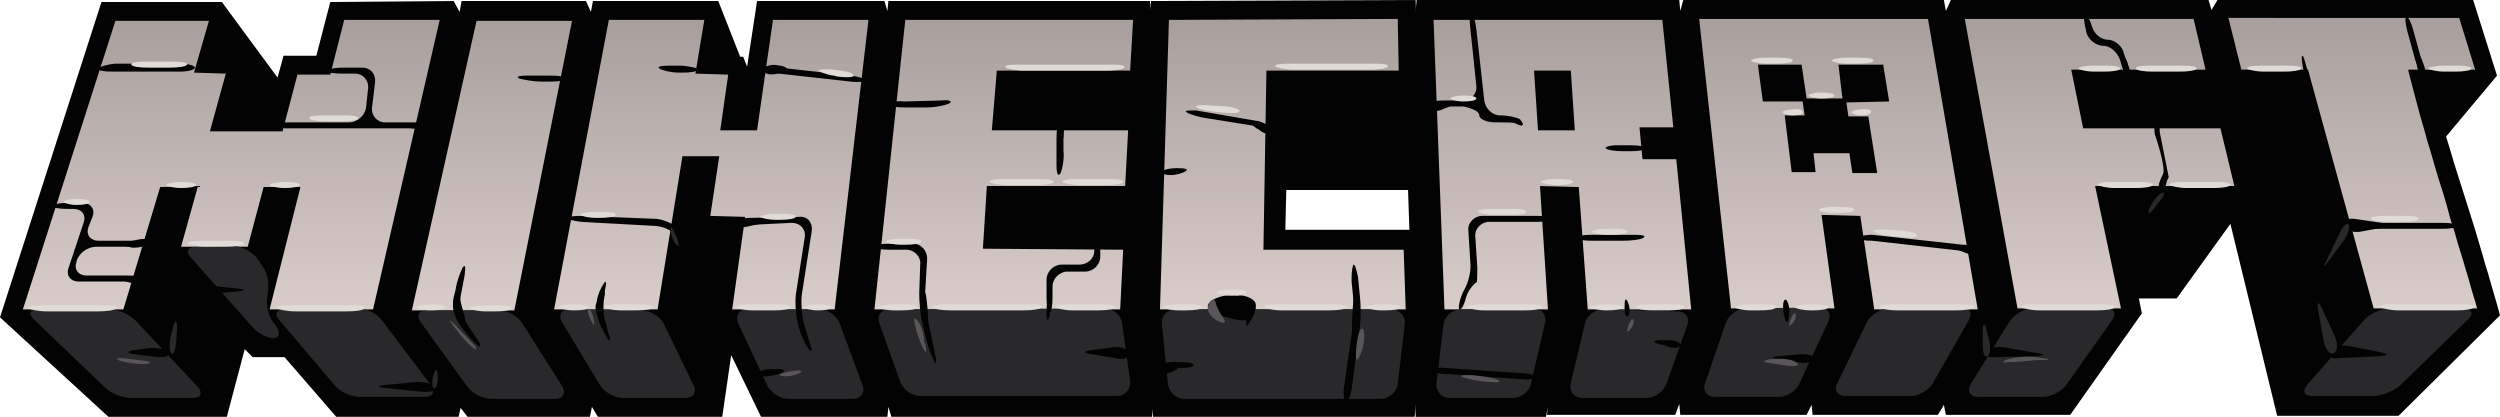 <svg version="1.1"
	 id="master" xmlns:rdf="http://www.w3.org/1999/02/22-rdf-syntax-ns#" xmlns:sodipodi="http://sodipodi.sourceforge.net/DTD/sodipodi-0.dtd" xmlns:inkscape="http://www.inkscape.org/namespaces/inkscape" xmlns:svg="http://www.w3.org/2000/svg" xmlns:dc="http://purl.org/dc/elements/1.1/" xmlns:cc="http://creativecommons.org/ns#" sodipodi:docname="Minecraft logo.svg" inkscape:version="0.92.2 (5c3e80d, 2017-08-06)"
	 xmlns="http://www.w3.org/2000/svg" xmlns:xlink="http://www.w3.org/1999/xlink" x="0px" y="0px" width="1000px"
	 height="166.732px" viewBox="0 0 1000 166.732" enable-background="new 0 0 1000 166.732" xml:space="preserve">
<g>
	<polygon id="polygon16166" fill="#030303" points="183.844,4.776 184.64,0.398 234.381,0.398 236.371,4.776 237.167,0.398 
		287.306,0.398 296.061,22.682 297.254,22.682 298.846,26.661 302.825,0.398 353.761,0.398 354.954,4.377 355.353,0.398 
		460.008,0.398 465.181,47.751 463.987,76.005 461.998,76.005 463.589,89.932 462.396,120.175 460.008,120.175 461.998,135.296 
		460.804,166.733 356.546,166.733 355.353,162.754 354.954,166.733 304.417,166.733 292.479,142.062 288.898,166.733 
		239.156,166.733 236.769,162.754 235.973,166.733 187.027,166.733 184.242,163.152 183.446,166.733 134.5,166.733 113.808,142.857 
		101.074,142.857 97.891,139.674 90.728,166.733 43.375,166.733 0,126.94 40.589,0.796 88.739,0.796 111.022,31.038 113.41,22.284 
		126.542,22.284 132.113,0.796 181.457,0.398 	"/>
	<path id="path16170" inkscape:connector-curvature="0" fill="#030303" d="M619.181,162.754l-0.796,3.979h-52.129l-3.979-118.98
		L566.653,0h105.054l0.398,4.377L673.299,0h104.258l0.796,4.377L780.342,0h103.064L884.6,3.98L886.987,0h102.269l9.551,30.242
		l-20.295,24.274v0.397c1.592,4.775,2.785,9.551,4.377,14.325c1.194,3.582,7.163,22.683,7.163,22.683l3.184,10.744
		c0.796,3.184,1.989,6.367,2.785,9.55l2.786,9.551l1.193,4.377l-40.589,40.191h-48.548l-18.702-76.801l-21.488,29.845h-15.122
		l1.194,5.969l-28.651,40.589h-49.741l-0.796-3.979l-2.388,3.979H725.03l-0.398-3.979l-1.989,3.979h-50.537l-0.398-4.377
		l-1.592,4.377h-51.333L619.181,162.754z"/>
	<polygon id="polygon16174" fill="#030303" points="565.857,166.733 461.202,166.733 456.028,124.95 460.406,0.398 566.256,0 
		567.052,29.447 563.47,76.005 514.524,76.005 514.127,91.922 569.041,91.922 569.837,124.95 	"/>
	
		<linearGradient id="polygon16187_1_" gradientUnits="userSpaceOnUse" x1="471.976" y1="-20.445" x2="471.976" y2="8.655" gradientTransform="matrix(3.979 0 0 -3.979 -1785.62 42.397)">
		<stop  offset="0" style="stop-color:#D9CDCA"/>
		<stop  offset="1" style="stop-color:#A89F9C"/>
	</linearGradient>
	<polygon id="polygon16187" fill="url(#polygon16187_1_)" points="120.175,74.811 105.452,74.811 99.085,98.687 72.423,98.687 
		79.188,74.413 64.067,74.811 49.343,123.756 9.152,123.756 46.16,8.357 83.565,8.357 77.597,29.049 90.33,29.447 83.963,52.527 
		113.012,52.527 118.981,29.845 132.113,29.845 137.684,7.958 175.885,7.958 149.224,123.756 107.839,123.756 	"/>
	
		<linearGradient id="polygon16194_1_" gradientUnits="userSpaceOnUse" x1="498.176" y1="-20.509" x2="498.176" y2="8.591" gradientTransform="matrix(3.979 0 0 -3.979 -1785.62 42.397)">
		<stop  offset="0" style="stop-color:#D9CDCA"/>
		<stop  offset="1" style="stop-color:#A89F9C"/>
	</linearGradient>
	<polygon id="polygon16194" fill="url(#polygon16194_1_)" points="205.73,124.155 164.743,124.155 190.609,8.357 228.81,8.357 	"/>
	
		<linearGradient id="polygon16201_1_" gradientUnits="userSpaceOnUse" x1="520.227" y1="-20.445" x2="520.227" y2="8.655" gradientTransform="matrix(3.979 0 0 -3.979 -1785.62 42.397)">
		<stop  offset="0" style="stop-color:#D9CDCA"/>
		<stop  offset="1" style="stop-color:#A89F9C"/>
	</linearGradient>
	<polygon id="polygon16201" fill="url(#polygon16201_1_)" points="288.102,52.129 302.825,52.129 309.192,7.958 347.394,7.958 
		333.864,123.756 292.877,123.756 298.05,86.749 284.123,86.351 287.704,62.475 272.98,62.475 263.032,123.756 221.647,123.756 
		243.534,7.958 281.735,7.958 278.154,29.447 291.285,29.845 	"/>
	
		<linearGradient id="polygon16208_1_" gradientUnits="userSpaceOnUse" x1="549.627" y1="-20.445" x2="549.627" y2="8.655" gradientTransform="matrix(3.979 0 0 -3.979 -1785.62 42.397)">
		<stop  offset="0" style="stop-color:#D9CDCA"/>
		<stop  offset="1" style="stop-color:#A89F9C"/>
	</linearGradient>
	<polygon id="polygon16208" fill="url(#polygon16208_1_)" points="450.06,74.413 394.747,74.413 393.155,99.483 449.264,99.881 
		448.07,123.756 349.781,123.756 362.117,7.958 453.243,7.958 452.05,28.253 398.727,28.253 396.737,52.129 451.254,52.129 	"/>
	
		<linearGradient id="path16215_1_" gradientUnits="userSpaceOnUse" x1="685.227" y1="-20.345" x2="685.227" y2="8.855" gradientTransform="matrix(3.979 0 0 -3.979 -1785.62 42.397)">
		<stop  offset="0" style="stop-color:#D9CDCA"/>
		<stop  offset="1" style="stop-color:#A89F9C"/>
	</linearGradient>
	<path id="path16215" inkscape:connector-curvature="0" fill="url(#path16215_1_)" d="M983.685,7.162l6.367,20.692h-26.661v0.796
		c1.193,4.378,2.388,9.152,3.581,13.53c1.194,4.775,2.785,9.55,3.979,14.325c1.592,4.775,2.785,9.551,4.377,14.724
		c1.592,4.775,3.184,9.948,4.377,14.724c0.797,3.184,1.99,5.969,2.786,9.152s1.989,6.366,2.785,9.152
		c0.796,3.184,1.99,6.367,2.786,9.55c0.796,3.184,1.989,6.367,2.785,9.551h-41.385l-26.264-95.504h-26.661l-5.173-20.692H983.685z"
		/>
	
		<linearGradient id="polygon16222_1_" gradientUnits="userSpaceOnUse" x1="659.777" y1="-20.383" x2="659.777" y2="8.801" gradientTransform="matrix(3.979 0 0 -3.979 -1785.62 42.397)">
		<stop  offset="0" style="stop-color:#D9CDCA"/>
		<stop  offset="1" style="stop-color:#A89F9C"/>
	</linearGradient>
	<polygon id="polygon16222" fill="url(#polygon16222_1_)" points="833.267,51.333 888.182,51.333 893.753,74.413 838.042,74.413 
		848.389,123.359 807.004,123.359 785.913,7.561 877.438,7.561 882.213,27.855 828.492,27.855 	"/>
	
		<linearGradient id="path16229_1_" gradientUnits="userSpaceOnUse" x1="633.527" y1="-20.392" x2="633.527" y2="8.775" gradientTransform="matrix(3.979 0 0 -3.979 -1785.62 42.397)">
		<stop  offset="0" style="stop-color:#D9CDCA"/>
		<stop  offset="1" style="stop-color:#A89F9C"/>
	</linearGradient>
	<path id="path16229" inkscape:connector-curvature="0" fill="url(#path16229_1_)" d="M728.611,85.953l5.173,37.405h-41.385
		L679.666,7.561h91.523l19.896,116.195h-41.385l-5.57-37.405L728.611,85.953z M755.671,40.589l-2.388-14.724h-17.907l1.592,13.529
		h-14.325l-1.99-13.529h-17.509l1.99,14.724h15.917l0.796,5.571h-7.959l2.786,22.682h9.55l-0.796-7.561h14.325l1.194,7.958h9.948
		l-3.581-22.682h-7.959l-0.796-5.571L755.671,40.589"/>
	
		<linearGradient id="path16236_1_" gradientUnits="userSpaceOnUse" x1="605.777" y1="-20.403" x2="605.777" y2="8.747" gradientTransform="matrix(3.979 0 0 -3.979 -1785.62 42.397)">
		<stop  offset="0" style="stop-color:#D9CDCA"/>
		<stop  offset="1" style="stop-color:#A89F9C"/>
	</linearGradient>
	<path id="path16236" inkscape:connector-curvature="0" fill="url(#path16236_1_)" d="M656.983,63.669h13.53l5.969,60.087h-41.385
		l-3.581-48.945l-15.52-0.397l3.184,49.343h-41.385L573.418,7.958h91.524l4.377,42.977H655.79L656.983,63.669z M629.925,52.129
		l-1.592-23.876h-14.724l1.592,23.876H629.925"/>
	
		<linearGradient id="polygon16243_1_" gradientUnits="userSpaceOnUse" x1="577.678" y1="-20.411" x2="577.678" y2="8.722" gradientTransform="matrix(3.979 0 0 -3.979 -1785.62 42.397)">
		<stop  offset="0" style="stop-color:#D9CDCA"/>
		<stop  offset="1" style="stop-color:#A89F9C"/>
	</linearGradient>
	<polygon id="polygon16243" fill="url(#polygon16243_1_)" points="559.49,28.253 559.093,7.561 467.568,7.958 463.987,123.756 
		562.276,123.756 561.48,99.881 505.372,99.881 506.565,28.253 	"/>
	<path id="path16247" inkscape:connector-curvature="0" fill="#29282A" d="M15.122,123.756c-3.184,0-3.979,1.99-1.592,3.979
		l28.651,27.457c2.388,2.388,7.163,3.979,10.346,3.979h24.672c3.183,0,3.979-1.989,1.99-4.377l-25.07-26.661
		c-2.388-2.388-6.765-4.378-9.948-4.378H15.122z"/>
	<path id="path16251" inkscape:connector-curvature="0" fill="#29282A" d="M113.808,123.756c-3.183,0-4.377,1.99-1.99,4.378
		l22.284,26.263c1.99,2.388,6.367,4.378,9.948,4.378h25.866c3.184,0,4.377-1.99,2.388-4.775l-19.499-25.865
		c-1.99-2.786-6.367-4.775-9.551-4.775L113.808,123.756z"/>
	<path id="path16255" inkscape:connector-curvature="0" fill="#29282A" d="M78.393,98.687c-3.184,0-4.377,1.989-1.99,4.377
		l24.671,27.855c1.99,2.388,5.969,4.377,8.357,4.377c2.387,0,2.785-2.388,0.796-5.173l-1.194-1.592
		c-1.99-2.785-2.786-7.561-1.99-10.744v-0.796c0.796-3.184,0-7.958-1.99-10.346l-2.388-3.582c-1.99-2.388-6.367-4.774-9.55-4.774
		L78.393,98.687z"/>
	<path id="path16259" inkscape:connector-curvature="0" fill="#29282A" d="M170.712,124.155c-3.184,0-4.377,1.989-2.388,4.775
		l18.703,25.865c1.99,2.785,6.367,4.775,9.55,4.775h25.468c3.184,0,4.377-2.388,2.786-5.174l-15.917-25.069
		c-1.592-2.785-5.969-5.173-9.152-5.173H170.712z"/>
	<path id="path16263" inkscape:connector-curvature="0" fill="#29282A" d="M227.616,123.756c-3.183,0-4.377,2.388-2.785,5.174
		l15.121,25.069c1.592,2.785,5.969,5.173,9.152,5.173h25.07c3.184,0,4.775-2.388,3.184-5.173l-11.938-24.672
		c-1.592-2.785-5.173-5.173-8.754-5.173L227.616,123.756z"/>
	<path id="path16267" inkscape:connector-curvature="0" fill="#29282A" d="M298.846,123.756c-3.183,0-4.775,2.388-3.581,5.571
		l11.54,24.672c1.193,2.785,5.173,5.571,8.356,5.571h25.865c3.184,0,5.174-2.388,3.979-5.571l-9.152-24.672
		c-1.193-3.184-4.775-5.571-7.959-5.571H298.846z"/>
	<path id="path16271" inkscape:connector-curvature="0" fill="#29282A" d="M355.75,123.756c-3.184,0-5.173,2.388-3.979,5.571
		l8.356,23.479c1.194,3.183,4.775,5.57,7.959,5.57h78.79c3.184,0,5.571-2.785,5.174-5.969l-3.184-23.08
		c-0.398-3.184-3.582-5.969-6.765-5.969L355.75,123.756z"/>
	<path id="path16275" inkscape:connector-curvature="0" fill="#29282A" d="M469.956,123.756c-3.184,0-5.571,2.786-5.173,5.97
		l2.388,23.875c0.397,3.184,3.184,5.97,6.765,5.97h78.393c3.184,0,6.367-2.786,6.765-5.97l2.785-23.875
		c0.398-3.184-1.989-5.97-5.173-5.97H469.956z"/>
	<path id="path16279" inkscape:connector-curvature="0" fill="#29282A" d="M584.162,123.756c-3.184,0-6.366,2.786-6.765,5.97
		l-2.785,23.478c-0.398,3.184,1.989,5.969,5.173,5.969h25.468c3.184,0,6.765-2.785,7.162-5.969l5.571-23.876
		c0.796-3.184-1.193-5.969-4.377-5.969L584.162,123.756z"/>
	<path id="path16283" inkscape:connector-curvature="0" fill="#29282A" d="M641.066,123.756c-3.184,0-6.765,2.786-7.163,5.97
		l-5.57,23.478c-0.796,3.184,1.193,5.969,4.774,5.969h25.468c3.184,0,6.765-2.388,7.959-5.571l8.356-23.478
		c1.193-3.184-0.796-5.571-3.979-5.571L641.066,123.756z"/>
	<path id="path16287" inkscape:connector-curvature="0" fill="#29282A" d="M698.368,123.359c-3.183,0-6.765,2.388-7.958,5.571
		l-8.356,24.273c-1.194,3.184,0.796,5.571,3.979,5.571H711.5c3.184,0,7.163-2.388,8.356-5.571l11.54-24.672
		c1.194-2.785,0-5.571-3.581-5.571L698.368,123.359z"/>
	<path id="path16291" inkscape:connector-curvature="0" fill="#29282A" d="M755.671,123.359c-3.184,0-7.163,2.388-8.755,5.173
		l-11.938,24.672c-1.592,2.785,0,5.173,3.184,5.173h26.263c3.184,0,7.163-2.388,8.755-5.173l14.325-25.069
		c1.592-2.786,0.398-5.174-2.785-5.174L755.671,123.359z"/>
	<path id="path16295" inkscape:connector-curvature="0" fill="#29282A" d="M812.973,123.359c-3.184,0-7.163,2.388-9.152,5.173
		l-15.52,25.069c-1.592,2.786-0.397,5.174,2.785,5.174h25.866c3.184,0,7.561-1.99,9.55-4.775l18.305-25.865
		c1.99-2.786,0.796-4.775-2.387-4.775H812.973z"/>
	<path id="path16299" inkscape:connector-curvature="0" fill="#29282A" d="M955.83,123.359c-3.184,0-7.561,1.989-9.948,4.377
		l-23.08,26.264c-1.99,2.388-1.194,4.377,1.989,4.377h24.672c3.184,0,7.959-1.989,10.346-3.979l27.458-26.661
		c2.388-2.388,1.591-3.979-1.592-3.979L955.83,123.359z"/>
	<path id="path16303" inkscape:connector-curvature="0" fill="#030303" d="M39.395,27.457c-0.398,0.796,1.99,1.193,5.571,1.193
		h27.059c3.184,0,5.969-0.796,5.969-1.592c0-0.795-2.786-1.591-5.969-1.591H45.762C42.579,25.865,39.793,26.661,39.395,27.457z"/>
	<path id="path16307" inkscape:connector-curvature="0" fill="#030303" d="M37.008,86.749c1.193-3.184-0.796-5.571-3.979-5.571
		h-5.969c-3.183,0-5.969,0.397-5.969,1.193s2.786,1.194,5.969,1.194h2.388c3.184,0,5.173,2.388,3.979,5.571l-5.969,17.906
		c-1.193,3.184,0.796,5.571,3.979,5.571h19.896c3.184,0,5.969-0.398,5.969-1.194c0-0.795-2.786-1.193-5.969-1.193H34.62
		c-3.184,0-5.173-2.388-3.979-5.571v-0.397c1.194-3.184,4.377-5.571,7.958-5.571h15.122c3.184,0,5.969-0.397,5.969-1.193
		s-2.785-1.194-5.969-1.194H39.395c-3.183,0-5.173-2.388-3.979-5.571L37.008,86.749z"/>
	<path id="path16311" inkscape:connector-curvature="0" fill="#030303" d="M150.02,33.029c0.398-3.184-1.592-5.97-5.173-5.97h-7.163
		c-3.184,0-6.367,0.398-6.367,1.194c-0.398,0.796,2.387,1.193,5.571,1.193h5.173c3.183,0,5.571,2.786,5.173,5.97l-0.796,7.561
		c-0.398,3.184-3.582,5.969-6.765,5.969h-25.07c-3.184,0-5.969,0.397-5.969,1.193s2.785,1.194,5.969,1.194h24.672
		c3.183,0,6.367,0,6.765,0s3.582,0,6.765,0h11.938c3.184,0,5.969-0.398,5.969-1.194s-2.786-1.193-5.969-1.193h-10.744
		c-3.183,0-5.571-2.785-5.173-5.969L150.02,33.029z"/>
	<path id="path16315" inkscape:connector-curvature="0" fill="#030303" d="M185.833,110.227c0.398-3.184,0.398-4.775-0.796-3.184
		c-0.795,1.592-2.387,5.571-2.785,8.755l-0.796,3.184c-0.796,3.183,0.398,7.958,2.388,10.744l0.795,1.193
		c1.99,2.785,4.775,5.969,6.367,7.163c1.592,1.193,1.592,0-0.398-2.786l-3.979-5.969c-1.99-2.785-2.785-7.561-2.387-10.744
		L185.833,110.227z"/>
	<path id="path16319" inkscape:connector-curvature="0" fill="#030303" d="M226.423,31.437c0-0.796-2.786-1.194-5.969-1.194h-9.55
		c-3.184,0-4.775,0.398-3.184,1.194c1.592,0.397,5.571,1.193,8.754,1.193h3.979C223.637,32.63,226.423,32.233,226.423,31.437z"/>
	<path id="path16323" inkscape:connector-curvature="0" fill="#030303" d="M241.942,116.196c0.796-3.184,0.398-4.377-0.398-2.785
		c-1.194,1.592-2.388,4.377-2.786,6.765c-0.398,1.989,0,5.969,0.796,8.356s2.786,5.571,3.582,7.163c1.194,1.193,1.194,0,0-3.184
		l-0.796-3.184c-1.194-3.184-1.194-8.356-0.398-11.54V116.196z"/>
	<path id="path16327" inkscape:connector-curvature="0" fill="#030303" d="M232.392,86.351c-3.184,0-5.969,0.398-5.969,0.796
		c0,0.398,2.785,1.194,5.969,1.592l29.049,1.592c3.184,0,6.765,1.592,7.561,2.785c0.796,1.592,2.388,2.388,2.786,1.99
		c0.398-0.398,0-1.99-1.194-3.979c-1.194-1.592-4.775-3.184-7.958-3.581L232.392,86.351z"/>
	<path id="path16331" inkscape:connector-curvature="0" fill="#030303" d="M263.828,27.457c1.194,0.796,4.775,1.592,7.958,1.592
		h1.194c3.184,0,5.969-0.398,5.969-1.194s-2.786-1.193-5.969-1.591h-5.571C264.226,26.264,262.634,26.661,263.828,27.457z"/>
	<path id="path16335" inkscape:connector-curvature="0" fill="#030303" d="M300.438,87.147c-3.183,0-5.969,0.796-5.969,1.592
		s2.786,1.193,5.969,1.193l16.315-0.795c3.184,0,5.571,2.387,5.173,5.57l-3.581,23.08c-0.398,3.184,0,8.356,0.796,11.54l0.397,1.592
		c0.796,3.184,2.786,7.163,3.979,8.755c1.194,1.592,1.592,0.796,0.398-2.388l-2.388-7.959c-0.796-3.184-1.194-8.356-0.796-11.54
		l3.979-25.468c0.397-3.183-1.592-5.969-5.174-5.57L300.438,87.147z"/>
	<path id="path16339" inkscape:connector-curvature="0" fill="#030303" d="M306.009,27.059c0,0.796,2.388,1.592,5.571,2.388
		l28.65,3.184c3.184,0.398,5.97,0,5.97-0.397c0-0.796-2.786-1.592-5.97-1.99l-28.253-3.184
		C308.794,26.264,306.009,26.264,306.009,27.059z"/>
	<path id="path16343" inkscape:connector-curvature="0" fill="#030303" d="M370.871,103.462c0-3.184-2.387-5.969-5.57-5.969h-9.551
		c-3.184,0-5.969,0.397-5.969,1.193s2.785,1.194,5.969,1.194h6.765c3.184,0,5.97,2.785,5.571,5.969l-0.397,11.54
		c0,3.184,0.397,8.356,1.193,11.54l1.592,6.765c0.796,3.184,2.388,7.162,3.184,8.754s1.193,0.398,0.397-2.785l-2.785-13.132
		c-0.796-3.184-1.194-8.356-1.194-11.938L370.871,103.462z"/>
	<path id="path16347" inkscape:connector-curvature="0" fill="#030303" d="M355.75,41.782c0,0.796,2.785,1.194,5.969,1.194h9.152
		c3.184,0,7.163-0.796,8.755-1.592s0-1.592-3.184-1.194l-14.724,0.398C358.535,40.191,355.75,40.987,355.75,41.782L355.75,41.782z"
		/>
	<path id="path16351" inkscape:connector-curvature="0" fill="#030303" d="M425.388,55.313c0-3.184-0.796-5.97-1.592-5.97
		s-1.193,2.786-1.193,5.97v11.142c0,3.184,0.796,4.377,1.592,2.785c0.796-1.591,1.592-5.969,1.193-9.152V55.313z"/>
	<path id="path16355" inkscape:connector-curvature="0" fill="#030303" d="M437.724,100.279c0,3.184-2.785,5.571-5.969,5.571h-7.163
		c-3.184,0-5.969,2.785-5.969,5.969v7.163c0,3.183,0.398,5.969,1.194,5.969s1.193-2.786,1.193-5.969v-4.378
		c0-3.184,2.785-5.969,5.969-5.969h7.163c3.184,0,5.969-2.785,5.969-5.969v-1.592c0-3.184-0.397-5.969-1.193-5.969
		C438.52,95.106,437.724,97.493,437.724,100.279z"/>
	<path id="path16359" inkscape:connector-curvature="0" fill="#030303" d="M541.186,106.247c-0.397,1.194-0.796,4.775-0.397,7.959
		l0.397,3.979c0.398,3.184,0.398,8.754,0,11.938l-3.581,24.672c-0.397,3.184,0,5.969,0.796,5.969s1.989-2.785,2.388-5.969
		l3.184-24.273c0.397-3.184,0.397-8.755,0-11.938l-0.796-7.958C542.38,106.646,541.584,105.054,541.186,106.247L541.186,106.247z"/>
	<path id="path16363" inkscape:connector-curvature="0" fill="#030303" d="M465.181,146.04c0,0.796,2.786,1.194,5.97,1.194h0.397
		c3.184,0,5.969-0.398,5.969-1.194s-2.785-1.193-5.969-1.193h-0.397C467.967,144.448,465.181,145.244,465.181,146.04z"/>
	<path id="path16367" inkscape:connector-curvature="0" fill="#030303" d="M474.731,44.966c1.193,0.796,5.173,1.99,8.356,2.388
		l19.896,3.184c3.184,1.193,5.571,1.989,5.969,1.193c0.398-0.796-1.989-1.989-5.173-3.184l-25.468-4.377
		C475.129,44.17,473.538,44.17,474.731,44.966L474.731,44.966z"/>
	<path id="path16371" inkscape:connector-curvature="0" fill="#030303" d="M474.333,68.445c1.194-0.796-0.397-1.194-3.581-1.194
		s-5.969,0.796-5.969,1.592s1.592,1.193,3.581,1.193C470.354,70.035,473.14,69.24,474.333,68.445z"/>
	<path id="path16375" inkscape:connector-curvature="0" fill="#030303" d="M591.723,46.16c0,1.591,3.184,2.785,6.367,2.785h1.194
		c3.183,0,6.366,0,6.765,0.397c0.397,0,1.989,1.194,2.785,0.796c0.796-0.397,0-1.193-0.796-2.388
		c-1.193-0.795-4.775-1.591-7.958-1.591c-3.184,0-5.97-2.786-6.367-5.97l-3.184-28.65c-0.398-3.184-1.193-5.969-1.99-5.969
		c-0.795,0-0.795,2.785-0.397,5.969l2.388,22.682c0.397,3.184-1.99,5.969-5.173,5.969h-7.561c-3.184,0-5.97,0.398-5.97,1.194
		s2.786,1.193,5.97,1.193h7.561C588.938,43.374,591.723,44.569,591.723,46.16z"/>
	<path id="path16379" inkscape:connector-curvature="0" fill="#030303" d="M588.142,105.054c0.398,3.184-0.796,7.958-2.388,10.744
		c-1.592,2.785-2.785,7.561-1.989,7.958c0.796,0.398,1.989-1.989,2.785-5.173c0.796-2.785,3.581-5.571,3.979-5.571
		c0.397,0,0.397-2.785,0.397-5.969l-0.796-12.336c-0.397-3.184,2.388-5.969,5.571-5.969h19.101c3.184,0,5.969-0.397,5.969-1.193
		s-2.785-1.194-5.969-1.194h-21.886c-3.184,0-5.969,2.786-5.571,5.969L588.142,105.054z"/>
	<path id="path16383" inkscape:connector-curvature="0" fill="#030303" d="M630.721,95.106c0,0.796,2.785,1.193,5.969,1.193h12.336
		c3.184,0,7.162-0.397,8.356-1.193c1.193-0.796-0.398-1.194-3.581-1.194h-17.111C633.506,93.911,630.721,94.31,630.721,95.106
		L630.721,95.106z"/>
	<path id="path16387" inkscape:connector-curvature="0" fill="#030303" d="M642.261,59.291c0.796,0.796,3.979,1.194,7.162,1.194
		h2.786c3.183,0,5.969-0.398,5.969-1.194s-2.786-1.193-5.969-1.193h-5.571C643.852,58.098,641.862,58.894,642.261,59.291z"/>
	<path id="path16391" inkscape:connector-curvature="0" fill="#030303" d="M573.021,148.031c0,0.796,2.388,1.592,5.969,1.592
		l29.049,1.989c3.184,0.398,5.969,0,5.969-0.796s-2.388-1.592-5.969-1.592l-29.049-1.989
		C575.806,146.836,573.418,147.235,573.021,148.031z"/>
	<path id="path16395" inkscape:connector-curvature="0" fill="#030303" d="M748.905,93.911c-3.183,0-5.969,0.796-5.969,1.194
		c0,0.796,2.786,1.193,5.969,1.193l35.416,3.979c3.184,0.397,5.969,0,6.367-0.796c0.397-0.796-2.388-1.592-5.571-1.592
		L748.905,93.911z"/>
	<path id="path16399" inkscape:connector-curvature="0" fill="#030303" d="M862.714,47.354c-0.796,0.397-1.193,3.184-0.796,6.367
		c0,0,4.775,13.529,3.184,16.314c-1.592,2.786-1.989,5.174-1.193,5.571c0.795,0.398,2.387-1.989,3.581-4.775l-3.581-17.906
		C863.908,49.741,863.51,47.354,862.714,47.354z"/>
	<path id="path16403" inkscape:connector-curvature="0" fill="#030303" d="M843.215,15.917c-2.785,0-5.57-2.388-6.366-5.173
		c-0.796-2.786-1.99-4.775-2.786-4.378c-0.796,0.398-0.397,2.786,0.398,5.97v0.397c0.796,3.184,3.979,5.571,6.765,5.571
		s5.571,2.388,6.765,5.571l0.796,2.785c1.194,3.184,2.388,5.571,3.184,5.173c0.796-0.397,0.398-2.785-0.796-5.969l-1.592-4.377
		C849.185,18.702,846.001,15.917,843.215,15.917z"/>
	<path id="path16407" inkscape:connector-curvature="0" fill="#030303" d="M943.494,89.137c-3.184,0-5.969,0.397-5.969,1.193
		s2.785,1.193,5.969,1.193h33.426c3.184,0,5.969-0.397,5.969-1.193s-2.785-1.193-5.969-1.193H943.494z"/>
	<path id="path16411" inkscape:connector-curvature="0" fill="#030303" d="M968.961,29.845c0.796,0,0.398-2.786-0.397-5.969
		l-3.184-11.54c-0.796-3.184-1.989-5.571-2.785-5.571s-0.398,2.785,0.397,5.969l3.184,11.54
		C967.37,27.457,968.563,29.845,968.961,29.845z"/>
	<path id="path16419" inkscape:connector-curvature="0" fill="#030303" d="M130.521,29.049h10.744c3.183,0,3.183-0.398,0-1.194
		l-2.786-0.397c-3.184-0.796-5.571,0-5.571,1.193C132.909,28.651,132.909,28.651,130.521,29.049z"/>
	<path id="path16423" inkscape:connector-curvature="0" fill="#030303" d="M67.25,140.867c-1.194-1.193-4.775-1.989-7.959-1.592
		l-5.571,0.796c-3.184,0.398-3.184,1.194,0,1.592l9.55,1.193C66.455,142.857,68.444,142.459,67.25,140.867z"/>
	<path id="path16427" inkscape:connector-curvature="0" fill="#030303" d="M174.293,154.795c-0.795-1.194-3.979-1.989-7.561-1.989
		l-12.734,1.193c-3.183,0.397-3.183,0.796,0,1.193l15.917,1.592C173.1,156.784,175.089,155.989,174.293,154.795L174.293,154.795z"/>
	<path id="path16431" inkscape:connector-curvature="0" fill="#030303" d="M303.621,149.622c-0.397-1.194,1.99-1.99,5.173-1.99
		h2.388c3.184,0,3.184,0.796,0.398,1.99l-1.592,0.397C306.805,150.816,304.02,150.816,303.621,149.622z"/>
	<path id="path16435" inkscape:connector-curvature="0" fill="#030303" d="M451.651,141.266c-0.397-1.592-3.184-2.786-6.367-2.388
		l-8.754,1.193c-3.184,0.398-3.184,1.194,0,1.592l9.55,1.592C449.662,144.051,452.05,143.255,451.651,141.266L451.651,141.266z"/>
	<path id="path16439" inkscape:connector-curvature="0" fill="#030303" d="M463.987,147.632c0-1.592,2.388-2.785,5.173-2.388
		c3.184,0.398,3.184,1.592,0.398,3.184C466.772,150.02,464.385,149.224,463.987,147.632L463.987,147.632z"/>
	<path id="path16443" inkscape:connector-curvature="0" fill="#030303" d="M370.474,118.583c-0.398-2.388-1.194-2.785-1.592-0.397
		s0,6.765,0.796,9.948l0.397,1.193c0.796,3.184,1.592,3.184,1.194,0C371.27,125.746,370.871,120.971,370.474,118.583
		L370.474,118.583z"/>
	<path id="path16447" inkscape:connector-curvature="0" fill="#030303" d="M419.419,120.573c-0.397-1.194-0.796,0.796-0.796,3.979
		v0.398c0,3.184,0.398,3.979,1.194,1.592C420.215,124.155,420.215,121.369,419.419,120.573L419.419,120.573z"/>
	<path id="path16451" inkscape:connector-curvature="0" fill="#030303" d="M319.937,119.379c0-2.388-0.398-2.388-1.194,0
		c-0.397,2.388,0,7.163,1.194,10.347l0.397,1.193c1.194,3.184,1.592,3.184,0.796-0.397v-0.796
		C320.732,126.542,319.937,121.767,319.937,119.379L319.937,119.379z"/>
	<path id="path16455" inkscape:connector-curvature="0" fill="#030303" d="M239.952,121.369c-0.398-1.194-1.194-0.796-1.592,0.397
		s0,3.581,1.194,5.173s1.99,1.592,1.592-0.397C240.748,124.552,240.35,122.164,239.952,121.369z"/>
	<path id="path16459" inkscape:connector-curvature="0" fill="#030303" d="M183.844,119.379c-0.398-2.388-1.592-2.388-2.388,0.796
		c-0.796,2.785,0.398,6.765,2.388,9.152c1.989,1.99,3.183,1.99,2.387-0.796C185.833,126.144,184.64,122.164,183.844,119.379z"/>
	<path id="path16463" inkscape:connector-curvature="0" fill="#030303" d="M83.167,115.798c-0.796-1.194,1.194-1.592,4.377-1.194
		l7.561,0.796c3.184,0.398,3.184,0.796,0,1.194l-4.377,0.397C87.545,117.39,83.963,116.991,83.167,115.798z"/>
	<path id="path16467" inkscape:connector-curvature="0" fill="#030303" d="M541.584,118.186c0.397-3.184,1.592-3.184,1.989,0l0,0
		c0.796,3.184,0.398,8.356-0.397,11.54l-0.796,2.785c-0.796,3.184-1.592,3.184-1.592,0v-2.388
		C540.788,126.542,541.186,121.369,541.584,118.186L541.584,118.186z"/>
	<path id="path16471" inkscape:connector-curvature="0" fill="#030303" d="M508.157,52.925c0,1.193-2.388,0.796-4.774-1.194
		l-0.796-0.397c-2.786-1.99-2.388-2.786,0.397-1.99C505.77,49.741,508.157,51.333,508.157,52.925L508.157,52.925z"/>
	<path id="path16475" inkscape:connector-curvature="0" fill="#030303" d="M672.105,138.082c0.397-1.194-1.99-1.99-5.174-1.99
		h-2.785c-3.184,0-3.184,0.796-0.398,1.592l1.99,0.398C668.922,139.674,671.707,139.276,672.105,138.082z"/>
	<path id="path16479" inkscape:connector-curvature="0" fill="#030303" d="M651.015,120.573c-0.796-1.592-1.193-0.796-1.193,2.387
		c0,3.184,0.796,4.378,1.592,3.184C652.209,124.552,651.811,122.164,651.015,120.573L651.015,120.573z"/>
	<path id="path16483" inkscape:connector-curvature="0" fill="#030303" d="M725.826,143.653c0.397-1.193-1.99-1.989-5.174-1.989
		l-9.152,0.796c-3.184,0.397-3.184,0.796,0,1.193l7.561,1.194C722.244,145.643,725.428,144.847,725.826,143.653L725.826,143.653z"/>
	<path id="path16487" inkscape:connector-curvature="0" fill="#030303" d="M715.082,120.971c-0.398-1.193-1.194-1.592-1.592-0.397
		c-0.398,1.193-0.398,3.979,0.397,6.366c0.398,2.388,1.194,2.388,1.592,0.398C715.878,125.348,715.878,122.563,715.082,120.971z"/>
	<path id="path16491" inkscape:connector-curvature="0" fill="#030303" d="M864.306,76.403c-1.194-0.397-0.796-2.785,0.397-5.571
		c1.194-2.785,1.99-2.387,1.99,0.796C866.693,74.811,865.102,76.801,864.306,76.403z"/>
	<path id="path16495" inkscape:connector-curvature="0" fill="#030303" d="M793.474,140.47c1.194-1.194,4.378-1.99,7.959-1.592
		l13.529,2.388c3.184,0.397,3.184,0.796,0,1.193l-17.11,0.397C794.27,142.857,792.678,142.062,793.474,140.47L793.474,140.47z"/>
	<path id="path16499" inkscape:connector-curvature="0" fill="#030303" d="M931.556,140.47c1.194-1.592,4.775-2.786,8.356-1.99
		l12.336,2.388c3.184,0.796,3.184,1.194,0,1.592l-16.713,0.796C931.954,143.653,930.362,142.459,931.556,140.47L931.556,140.47z"/>
	<path id="path16503" inkscape:connector-curvature="0" fill="#030303" d="M937.127,90.33c-0.398-1.989,1.592-3.184,4.775-2.785
		l10.744,1.592c3.184,0.397,3.184,1.193,0,1.989l-8.755,1.592C940.708,93.115,937.524,91.922,937.127,90.33L937.127,90.33z"/>
	<path id="path16507" inkscape:connector-curvature="0" fill="#030303" d="M922.802,31.834c-0.796-0.796-1.592-3.979-1.99-7.162
		c-0.397-3.184,0.398-3.184,1.194,0l0.796,2.785C923.995,30.641,923.995,32.63,922.802,31.834z"/>
	<path id="path16511" inkscape:connector-curvature="0" fill="#030303" d="M789.097,102.268l-7.163-2.785
		c-3.184-1.193-2.785-1.989,0.398-1.592l7.561,0.796"/>
	<path id="path16515" inkscape:connector-curvature="0" fill="#030303" d="M500.597,126.542c0.398-1.592,0.398-3.979,0-5.571
		c-0.397-1.592-3.581-2.785-7.162-2.785h-1.99c-3.184,0-6.765,1.592-7.958,3.183c-1.194,1.592,0.795,3.979,3.979,4.775l6.367,1.592
		C497.016,128.531,500.199,128.134,500.597,126.542z"/>
	<path id="path16519" inkscape:connector-curvature="0" fill="#030303" d="M495.822,122.164c-1.99-1.989-1.99-3.979,0.397-3.979
		c1.989,0,4.775,1.193,5.571,2.388c1.193,1.193,0.397,4.774-1.194,7.162c-1.592,2.786-2.785,3.582-1.989,1.592
		C498.607,127.736,497.413,124.552,495.822,122.164L495.822,122.164z"/>
	<path id="path16523" inkscape:connector-curvature="0" fill="#030303" d="M305.611,27.855c0.397-1.591,3.183-2.387,6.366-1.591
		h0.398c3.184,0.795,3.184,1.989,0,2.785l-1.194,0.397C307.601,30.242,305.213,29.447,305.611,27.855z"/>
	<path id="path16527" inkscape:connector-curvature="0" fill="#030303" d="M169.519,50.537c-0.398,1.193-3.582,1.193-6.765,0.397
		h-0.796c-3.184-0.796-3.184-1.592,0-1.592h2.387C167.927,48.946,169.917,49.741,169.519,50.537L169.519,50.537z"/>
	<path id="path16531" inkscape:connector-curvature="0" fill="#030303" d="M60.087,97.095c0.398-1.193-1.592-1.989-5.173-1.193
		l-3.582,0.796c-3.184,0.796-3.184,1.592,0,1.989l1.592,0.398C56.506,99.085,59.689,98.289,60.087,97.095L60.087,97.095z"/>
	<path id="path16535" inkscape:connector-curvature="0" fill="#29282A" d="M68.444,141.266c-0.796-1.194-0.796-4.378,0-7.562
		l0.795-2.785c0.796-3.184,1.592-3.184,1.592,0.398l-0.398,5.969C70.036,140.47,69.24,142.459,68.444,141.266z"/>
	<path id="path16539" inkscape:connector-curvature="0" fill="#29282A" d="M173.498,155.193c-0.796-0.397-0.796-3.183,0-5.57
		c0.795-2.388,1.591-1.99,1.591,1.193S174.293,155.989,173.498,155.193z"/>
	<path id="path16543" inkscape:connector-curvature="0" fill="#29282A" d="M268.206,91.922c0-1.99,0.795-0.796,1.989,1.989
		l0.398,0.796c1.194,3.184,1.194,4.378,0,3.184C269.399,96.698,268.206,93.911,268.206,91.922z"/>
	<path id="path16547" inkscape:connector-curvature="0" fill="#29282A" d="M795.065,142.459c1.194-0.796,1.194-3.979,0.398-7.163
		l-0.796-3.183c-0.796-3.184-1.592-3.184-1.592,0.397v5.571C793.076,141.266,793.872,143.255,795.065,142.459L795.065,142.459z"/>
	<path id="path16551" inkscape:connector-curvature="0" fill="#29282A" d="M933.546,141.266c1.592-0.796,1.592-3.979,0.397-6.766
		l-5.173-11.142c-1.194-2.785-1.989-2.785-1.592,0.397l2.388,13.132C930.362,140.072,931.954,142.062,933.546,141.266
		L933.546,141.266z"/>
	<path id="path16555" inkscape:connector-curvature="0" fill="#29282A" d="M939.515,89.932c-0.398-1.193-2.388,0.398-3.581,3.184
		l-5.174,10.744c-1.592,2.786-1.193,3.184,0.796,0.398l5.571-7.561C939.116,94.31,939.912,91.126,939.515,89.932z"/>
	<path id="path16559" inkscape:connector-curvature="0" fill="#030303" d="M849.185,32.233l0.397-6.367c0-3.184,0.796-3.184,1.592,0
		l1.989,7.163"/>
	<path id="path16563" inkscape:connector-curvature="0" fill="#5A5558" d="M48.547,144.448c-2.785-0.796-2.387-1.193,0.398-1.193
		c2.786,0.397,7.163,0.796,9.55,1.193c2.388,0.398,1.99,0.796-0.398,1.194C55.313,145.643,50.935,145.244,48.547,144.448z"/>
	<path id="path16567" inkscape:connector-curvature="0" fill="#5A5558" d="M181.854,129.726c-2.388-2.388-2.388-1.99-0.398,0.796
		l1.592,1.989c1.989,2.785,4.775,5.571,6.367,6.765c1.592,1.194,1.592,0-0.398-1.989
		C187.027,135.296,183.844,131.715,181.854,129.726L181.854,129.726z"/>
	<path id="path16571" inkscape:connector-curvature="0" fill="#5A5558" d="M235.575,123.756c-0.796,0-0.398,1.99,0.796,4.378
		c1.193,2.388,1.591,2.388,1.193,0C237.167,125.746,236.371,123.756,235.575,123.756z"/>
	<path id="path16575" inkscape:connector-curvature="0" fill="#5A5558" d="M313.172,150.418c-2.388-0.398-1.592-0.796,1.592-1.592
		l1.989-0.398c3.184-0.397,4.775-0.397,3.184,0.796C318.345,150.02,315.161,150.816,313.172,150.418L313.172,150.418z"/>
	<path id="path16579" inkscape:connector-curvature="0" fill="#5A5558" d="M366.893,128.134c-1.194-1.592-1.592-0.398-0.796,1.989
		c0.397,2.785,1.989,6.765,3.183,9.152c1.194,2.388,1.592,1.592,0.796-1.592l-0.397-1.193
		C369.678,133.307,368.086,129.327,366.893,128.134L366.893,128.134z"/>
	<path id="path16583" inkscape:connector-curvature="0" fill="#5A5558" d="M545.563,132.511c-0.398-1.592-1.194-1.592-1.99,0.796
		s-1.193,5.969-1.193,8.755c0,2.785,0.796,2.387,1.989-0.796l0,0C545.563,138.48,545.961,134.5,545.563,132.511z"/>
	<path id="path16587" inkscape:connector-curvature="0" fill="#5A5558" d="M486.271,120.971c-0.398-1.592-1.99-1.592-2.785,0.796
		c-1.194,1.989,0.397,4.775,3.183,6.367c2.786,1.592,3.979,1.193,2.786-0.796C488.261,125.746,486.669,122.96,486.271,120.971z"/>
	<path id="path16591" inkscape:connector-curvature="0" fill="#5A5558" d="M586.152,151.214c-2.786-0.796-1.99-1.194,1.193-1.194
		s7.959,0.796,10.744,1.592s1.99,1.592-1.193,1.194C593.314,152.806,588.539,152.01,586.152,151.214z"/>
	<path id="path16595" inkscape:connector-curvature="0" fill="#5A5558" d="M653.402,128.134c-0.398-1.194-1.193,0-1.989,1.989
		c-0.796,1.99-0.796,3.184,0.397,1.99C653.004,130.919,653.8,128.93,653.402,128.134z"/>
	<path id="path16599" inkscape:connector-curvature="0" fill="#5A5558" d="M718.265,125.746c-0.397-1.194-1.193,0-1.989,1.989
		c-0.796,2.388-0.796,3.184,0.398,1.99C717.867,128.531,718.663,126.542,718.265,125.746z"/>
	<path id="path16603" inkscape:connector-curvature="0" fill="#5A5558" d="M707.919,145.244c-3.184-0.397-2.785-1.193,0.397-1.592
		h1.194c3.184-0.397,7.163,0,8.754,1.194c1.592,0.796,1.194,1.592-1.193,1.592C715.082,146.439,711.103,145.643,707.919,145.244z"/>
	<path id="path16607" inkscape:connector-curvature="0" fill="#5A5558" d="M803.422,144.847c-2.785,0.397-2.785-0.398,0-1.194
		c2.786-0.796,7.561-1.193,10.744-0.796l2.786,0.398c3.184,0.397,3.184,0.796,0,0.796h-2.786
		C810.982,144.448,805.81,144.847,803.422,144.847z"/>
	<path id="path16611" inkscape:connector-curvature="0" fill="#29282A" d="M864.703,77.198c-1.193,0.398-3.581,3.184-4.774,5.969
		c-1.194,2.786-0.398,2.786,1.592,0.398l1.989-2.786C865.897,78.393,866.295,76.403,864.703,77.198z"/>
	<path id="path16615" inkscape:connector-curvature="0" fill="#030303" d="M969.359,31.038c-1.193,0-2.388-2.785-2.785-5.969v-1.193
		c-0.398-3.184,0.397-3.582,1.989-0.398l0.796,1.99C970.553,28.651,970.553,31.038,969.359,31.038z"/>
	<path id="path16619" inkscape:connector-curvature="0" fill="#030303" d="M572.225,42.977c0-1.592,2.388-2.786,5.571-2.388h0.796
		c3.183,0,3.581,1.193,0.397,2.388l-1.193,0.397C575.01,44.966,572.225,44.569,572.225,42.977z"/>
	<path id="path16623" inkscape:connector-curvature="0" fill="#030303" d="M424.592,48.547c-1.193-0.397-1.592,1.592-1.193,4.775
		v1.194c0.397,3.184,1.193,3.581,1.989,0.397C425.786,52.129,425.388,48.946,424.592,48.547z"/>
	<path id="path16627" inkscape:connector-curvature="0" fill="#030303" d="M292.081,89.534c-0.398-1.193,1.99-1.989,5.173-1.989
		h10.346c3.184,0,3.184,0.397,0,1.193l-9.152,1.989C295.663,91.126,292.479,90.728,292.081,89.534z"/>
	<path id="path16631" inkscape:connector-curvature="0" fill="#030303" d="M57.7,112.615c0-0.796-2.388-1.592-5.571-1.592h-1.592
		c-3.183,0-3.183,0.796,0,1.592l1.194,0.397C54.517,113.41,57.302,113.41,57.7,112.615z"/>
	<path id="path16635" inkscape:connector-curvature="0" fill="#E0DBD6" d="M16.315,122.164c-3.184,0-5.571,0.398-4.775,1.194
		c0.398,0.397,3.582,1.193,7.163,1.193h20.692c3.184,0,6.367-0.397,7.163-1.193c0.795-0.796-1.592-1.194-4.775-1.194H16.315z"/>
	<path id="path16639" inkscape:connector-curvature="0" fill="#E0DBD6" d="M115.798,122.164c-3.184,0-5.571,0.398-4.775,1.194
		c0.398,0.397,3.582,1.193,7.163,1.193h20.692c3.184,0,6.367-0.397,7.163-1.193c0.398-0.796-1.592-1.194-4.775-1.194H115.798z"/>
	<path id="path16643" inkscape:connector-curvature="0" fill="#E0DBD6" d="M171.906,121.767c-3.184,0-5.969,0.796-5.571,1.193
		c0,0.398,2.786,1.194,5.969,1.194c3.183,0,5.571-0.398,5.969-1.194c0-0.796-2.388-1.193-5.571-1.193H171.906z"/>
	<path id="path16647" inkscape:connector-curvature="0" fill="#E0DBD6" d="M72.025,72.822c-3.184,0-5.969,0.796-5.571,1.193
		c0,0.398,2.785,1.194,5.969,1.194s5.571-0.398,5.969-1.194c0-0.796-2.388-1.193-5.571-1.193H72.025z"/>
	<path id="path16651" inkscape:connector-curvature="0" fill="#E0DBD6" d="M113.41,72.822c-3.183,0-5.969,0.796-5.571,1.193
		c0,0.398,2.786,1.194,5.969,1.194c3.184,0,5.571-0.398,5.969-1.194s-2.388-1.193-5.571-1.193H113.41z"/>
	<path id="path16655" inkscape:connector-curvature="0" fill="#E0DBD6" d="M30.641,79.586c-3.184,0-5.571,0.796-5.173,1.193
		c0,0.398,2.387,1.194,5.173,1.194s5.173-0.398,5.173-1.194S33.426,79.586,30.641,79.586z"/>
	<path id="path16659" inkscape:connector-curvature="0" fill="#E0DBD6" d="M80.382,96.299c-3.183,0-5.571,0.398-5.173,1.194
		c0.398,0.397,3.184,1.193,6.765,1.193h8.754c3.184,0,6.367-0.397,6.765-1.193s-1.99-1.194-5.173-1.194H80.382z"/>
	<path id="path16663" inkscape:connector-curvature="0" fill="#E0DBD6" d="M57.7,24.672c-3.184,0-5.571,0.397-5.173,1.193
		s3.184,1.193,6.765,1.193h8.755c3.183,0,6.367-0.397,6.765-1.193s-1.99-1.193-5.173-1.193H57.7z"/>
	<path id="path16667" inkscape:connector-curvature="0" fill="#E0DBD6" d="M229.208,121.767c-3.183,0-5.969,0.796-5.571,1.193
		c0.398,0.398,2.786,1.194,5.969,1.194c3.184,0,5.571-0.398,5.969-1.194c0-0.796-2.388-1.193-5.571-1.193H229.208z"/>
	<path id="path16671" inkscape:connector-curvature="0" fill="#E0DBD6" d="M327.099,121.767c-3.183,0-5.57,0.796-5.173,1.193
		c0,0.398,2.388,1.194,5.173,1.194c2.786,0,5.174-0.398,5.174-1.194C332.67,122.164,330.282,121.767,327.099,121.767z"/>
	<path id="path16675" inkscape:connector-curvature="0" fill="#E0DBD6" d="M247.513,121.767c-3.183,0-5.571,0.397-5.571,1.193
		c0.398,0.398,3.184,1.194,6.367,1.194h6.367c3.184,0,6.367-0.398,6.367-1.194c0.398-0.796-1.99-1.193-5.571-1.193H247.513z"/>
	<path id="path16679" inkscape:connector-curvature="0" fill="#E0DBD6" d="M299.642,121.767c-3.183,0-5.571,0.397-5.173,1.193
		c0.398,0.398,3.184,1.194,6.765,1.194h8.356c3.184,0,6.367-0.398,6.765-1.194c0.398-0.796-1.989-1.193-5.173-1.193H299.642z"/>
	<path id="path16683" inkscape:connector-curvature="0" fill="#E0DBD6" d="M356.944,121.767c-3.184,0-5.571,0.796-5.571,1.193
		c0,0.398,3.184,1.194,6.367,1.194h2.785c3.184,0,6.367-0.398,6.367-1.194c0.397-0.796-2.388-1.193-5.571-1.193H356.944z"/>
	<path id="path16687" inkscape:connector-curvature="0" fill="#E0DBD6" d="M470.752,121.767c-3.184,0-5.571,0.796-5.571,1.193
		c0.398,0.398,3.184,1.194,6.367,1.194h2.786c3.183,0,6.366-0.398,6.366-1.194c0.398-0.796-2.388-1.193-5.57-1.193H470.752z"/>
	<path id="path16691" inkscape:connector-curvature="0" fill="#E0DBD6" d="M551.93,121.767c-3.184,0-5.57,0.796-5.57,1.193
		c0.397,0.398,3.183,1.194,6.366,1.194h1.194c3.184,0,5.969-0.398,6.366-1.194c0.398-0.796-2.387-1.193-5.57-1.193H551.93z"/>
	<path id="path16695" inkscape:connector-curvature="0" fill="#E0DBD6" d="M592.121,121.767c-3.184,0-5.571,0.397-5.173,1.193
		c0.397,0.398,3.581,1.194,6.765,1.194h16.315c3.183,0,6.366-0.398,6.765-1.194c0.397-0.796-1.592-1.193-5.174-1.193H592.121z"/>
	<path id="path16699" inkscape:connector-curvature="0" fill="#E0DBD6" d="M641.862,121.767c-3.184,0-5.969,0.796-5.571,1.193
		c0.398,0.398,3.184,1.194,6.367,1.194s5.969-0.398,6.367-1.194c0.397-0.796-2.388-1.193-5.571-1.193H641.862z"/>
	<path id="path16703" inkscape:connector-curvature="0" fill="#E0DBD6" d="M659.77,121.767c-3.184,0-5.571,0.397-5.174,1.193
		c0.398,0.796,3.184,1.194,6.367,1.194h6.367c3.184,0,6.367-0.398,6.367-1.194c0.397-0.796-1.99-1.193-5.174-1.193H659.77z"/>
	<path id="path16707" inkscape:connector-curvature="0" fill="#E0DBD6" d="M699.563,121.767c-3.184,0-5.571,0.796-5.571,1.193
		c0,0.398,3.184,1.194,6.367,1.194h3.581c3.184,0,6.367-0.398,6.367-1.194c0.397-0.796-1.99-1.193-5.571-1.193H699.563z"/>
	<path id="path16711" inkscape:connector-curvature="0" fill="#E0DBD6" d="M723.438,121.767c-3.184,0-5.571,0.796-5.571,1.193
		c0.397,0.398,3.184,1.194,6.367,1.194h0.796c3.183,0,5.969-0.398,6.366-1.194c0.398-0.796-2.388-1.193-5.57-1.193H723.438z"/>
	<path id="path16715" inkscape:connector-curvature="0" fill="#E0DBD6" d="M756.864,121.767c-3.184,0-5.571,0.397-4.775,1.193
		s3.979,1.194,7.163,1.194h23.08c3.184,0,6.367-0.398,7.163-1.194s-1.592-1.193-4.775-1.193H756.864z"/>
	<path id="path16719" inkscape:connector-curvature="0" fill="#E0DBD6" d="M813.37,121.767c-3.183,0-5.57,0.397-4.774,1.193
		c0.796,0.398,3.979,1.194,7.162,1.194h23.08c3.184,0,6.367-0.398,7.163-1.194s-1.592-1.193-4.775-1.193H813.37z"/>
	<path id="path16723" inkscape:connector-curvature="0" fill="#E0DBD6" d="M957.023,121.767c-3.184,0-5.571,0.397-4.775,1.193
		c0.796,0.398,3.979,1.194,7.163,1.194h23.08c3.184,0,6.367-0.398,7.163-1.194c0.795-0.796-1.592-1.193-4.775-1.193H957.023z"/>
	<path id="path16727" inkscape:connector-curvature="0" fill="#E0DBD6" d="M904.099,26.264c-3.184,0-5.571,0.397-5.173,1.193
		c0.397,0.397,3.184,1.193,6.765,1.193h7.959c3.183,0,6.366-0.397,6.765-1.193c0.397-0.796-1.99-1.193-5.174-1.193H904.099z"/>
	<path id="path16731" inkscape:connector-curvature="0" fill="#E0DBD6" d="M859.53,26.264c-3.184,0-5.571,0.397-5.173,1.193
		c0.397,0.796,3.581,1.193,6.765,1.193h10.744c3.184,0,6.367-0.397,6.765-1.193c0.398-0.796-1.989-1.193-5.173-1.193H859.53z"/>
	<path id="path16735" inkscape:connector-curvature="0" fill="#E0DBD6" d="M836.849,26.264c-3.184,0-5.571,0.795-5.571,1.193
		c0.398,0.397,3.184,1.193,6.367,1.193h3.979c3.183,0,6.366-0.397,6.366-1.193c0.398-0.796-1.989-1.193-5.57-1.193H836.849z"/>
	<path id="path16739" inkscape:connector-curvature="0" fill="#E0DBD6" d="M844.409,72.822c-3.184,0-5.571,0.397-5.173,1.193
		c0.397,0.398,3.184,1.194,6.765,1.194h8.356c3.184,0,6.367-0.398,6.765-1.194c0.398-0.796-1.989-1.193-5.173-1.193H844.409z"/>
	<path id="path16743" inkscape:connector-curvature="0" fill="#E0DBD6" d="M705.93,23.08c-3.184,0-5.571,0.796-5.571,1.193
		c0,0.398,3.184,1.194,6.366,1.194h3.979c3.184,0,6.367-0.398,6.367-1.194c0.398-0.796-1.989-1.193-5.571-1.193H705.93z"/>
	<path id="path16747" inkscape:connector-curvature="0" fill="#E0DBD6" d="M738.161,23.08c-3.183,0-5.57,0.796-5.57,1.193
		c0.397,0.398,3.184,1.194,6.366,1.194h3.979c3.184,0,6.367-0.398,6.367-1.194c0.397-0.796-1.989-1.193-5.571-1.193H738.161z"/>
	<path id="path16751" inkscape:connector-curvature="0" fill="#E0DBD6" d="M717.071,43.773c-2.388,0-4.377,0.796-3.979,1.193
		c0,0.398,1.99,1.194,3.979,1.194s3.979-0.398,3.979-1.194C721.051,43.773,719.459,43.374,717.071,43.773z"/>
	<path id="path16755" inkscape:connector-curvature="0" fill="#E0DBD6" d="M728.611,37.008c-3.184,0-5.173,0.795-5.173,1.193
		c0,0.397,2.388,1.193,5.173,1.193s5.173-0.397,5.173-1.193S731.396,37.008,728.611,37.008z"/>
	<path id="path16759" inkscape:connector-curvature="0" fill="#E0DBD6" d="M585.356,38.201c-3.184,0-5.174,0.796-5.174,1.193
		c0,0.398,2.388,1.194,5.174,1.194c2.785,0,5.173-0.398,5.173-1.194S588.54,38.201,585.356,38.201z"/>
	<path id="path16763" inkscape:connector-curvature="0" fill="#E0DBD6" d="M621.966,71.627c-3.184,0-5.969,0.796-5.571,1.194
		c0.398,0.397,3.184,1.193,6.367,1.193s5.969-0.397,6.367-1.193c0.397-0.796-2.388-1.194-5.571-1.194H621.966z"/>
	<path id="path16767" inkscape:connector-curvature="0" fill="#E0DBD6" d="M596.498,83.566c-3.184,0-5.57,0.397-5.173,1.193
		c0.397,0.398,3.184,1.194,6.367,1.194h6.366c3.184,0,6.367-0.398,6.367-1.194c0.398-0.796-1.989-1.193-5.173-1.193H596.498z"/>
	<path id="path16771" inkscape:connector-curvature="0" fill="#E0DBD6" d="M953.442,86.351c-3.184,0-5.571,0.398-5.173,1.194
		c0.397,0.397,3.183,1.193,6.366,1.193h6.367c3.184,0,6.367-0.397,6.367-1.193c0.397-0.796-1.99-1.194-5.174-1.194H953.442z"/>
	<path id="path16775" inkscape:connector-curvature="0" fill="#E0DBD6" d="M359.729,95.503c-3.184,0-5.571,0.796-5.571,1.194
		c0,0.397,3.184,1.193,6.367,1.193h1.592c3.184,0,5.969-0.397,6.367-1.193c0.397-0.796-2.388-1.194-5.571-1.194H359.729z"/>
	<path id="path16779" inkscape:connector-curvature="0" fill="#E0DBD6" d="M309.59,85.555c-3.184,0-5.57,0.796-5.57,1.194
		c0.397,0.397,3.183,1.193,6.366,1.193h1.592c3.184,0,5.969-0.397,6.367-1.193c0.397-0.796-1.99-1.194-5.571-1.194H309.59z"/>
	<path id="path16783" inkscape:connector-curvature="0" fill="#E0DBD6" d="M237.564,84.759c-3.183,0-5.571,0.796-5.571,1.194
		c0.398,0.397,3.184,1.193,6.367,1.193h1.592c3.184,0,5.969-0.397,6.367-1.193s-2.388-1.194-5.571-1.194H237.564z"/>
	<path id="path16787" inkscape:connector-curvature="0" fill="#E0DBD6" d="M128.93,46.16c-3.184,0-5.571,0.397-5.173,1.193
		s3.184,1.193,6.367,1.193h6.765c3.184,0,6.367-0.397,6.367-1.193c0.398-0.796-1.989-1.193-5.173-1.193H128.93z"/>
	<path id="path16791" inkscape:connector-curvature="0" fill="#E0DBD6" d="M333.068,27.855c-3.184-0.397-5.97,0-5.571,0.398
		c0.397,0.397,2.785,1.592,5.969,1.989l1.592,0.398c3.184,0.397,6.367,0.397,6.367-0.398c0.397-0.796-1.99-1.592-5.173-1.989
		L333.068,27.855z"/>
	<path id="path16795" inkscape:connector-curvature="0" fill="#E0DBD6" d="M642.261,91.524c-3.184,0-5.571,0.796-5.571,1.194
		c0.397,0.397,3.184,1.193,6.367,1.193h1.591c3.184,0,5.97-0.397,6.367-1.193c0.398-0.796-2.388-1.194-5.571-1.194H642.261z"/>
	<path id="path16799" inkscape:connector-curvature="0" fill="#E0DBD6" d="M732.988,82.77c-3.184,0-5.571,0.796-5.571,1.193
		c0.398,0.398,3.184,1.194,6.367,1.194h1.592c3.184,0,5.969-0.398,6.367-1.194c0.397-0.796-2.388-1.193-5.571-1.193H732.988z"/>
	<path id="path16803" inkscape:connector-curvature="0" fill="#E0DBD6" d="M514.923,25.468c-3.184,0-5.174,0.397-4.775,1.193
		c0.796,0.397,3.979,1.193,7.163,1.193h30.641c3.183,0,6.765-0.397,7.162-1.193c0.398-0.796-1.193-1.193-4.775-1.193H514.923z"/>
	<path id="path16807" inkscape:connector-curvature="0" fill="#E0DBD6" d="M406.686,25.865c-3.184,0-5.174,0.398-4.378,1.193
		c0.796,0.398,3.979,1.194,7.562,1.194h32.232c3.183,0,6.765-0.398,7.561-1.194c0.796-0.795-1.194-1.193-4.378-1.193H406.686z"/>
	<path id="path16811" inkscape:connector-curvature="0" fill="#E0DBD6" d="M401.114,71.627c-3.184,0-5.571,0.398-5.173,1.194
		c0.397,0.397,3.581,1.193,6.765,1.193h11.938c3.184,0,6.367-0.397,6.765-1.193c0.398-0.796-1.989-1.194-5.173-1.194H401.114z"/>
	<path id="path16815" inkscape:connector-curvature="0" fill="#E0DBD6" d="M430.163,71.627c-3.184,0-5.571,0.398-5.173,1.194
		c0.397,0.397,3.581,1.193,6.765,1.193h10.744c3.184,0,6.367-0.397,6.765-1.193c0.398-0.796-1.989-1.194-5.173-1.194H430.163z"/>
	<path id="path16819" inkscape:connector-curvature="0" fill="#E0DBD6" d="M492.24,115.798c-3.184,0-5.969,0.796-5.571,1.193
		c0.398,0.398,2.786,1.194,5.97,1.194s5.57-0.398,5.969-1.194C498.607,116.196,495.822,115.798,492.24,115.798z"/>
	<path id="path16823" inkscape:connector-curvature="0" fill="#E0DBD6" d="M483.884,42.181c-3.184-0.398-5.571,0-5.571,0.397
		c0.398,0.796,3.184,1.592,6.367,1.99l4.377,0.397c3.184,0.398,6.367,0.398,6.766-0.397c0.397-0.796-1.99-1.592-5.174-1.99
		L483.884,42.181z"/>
	<path id="path16827" inkscape:connector-curvature="0" fill="#E0DBD6" d="M754.875,91.922c-3.184-0.398-5.571,0-5.571,0.397
		c0.397,0.796,3.184,1.592,6.367,1.99l4.377,0.397c3.184,0.398,6.367,0.398,6.765-0.397c0.398-0.796-1.989-1.592-5.173-1.99
		L754.875,91.922z"/>
	<path id="path16831" inkscape:connector-curvature="0" fill="#E0DBD6" d="M744.528,43.773c-2.388,0-3.979,0.796-3.979,1.193
		c0,0.398,1.99,1.194,3.979,1.194c1.99,0,3.581-0.398,3.979-1.194C748.508,43.773,746.519,43.374,744.528,43.773z"/>
	<path id="path16835" inkscape:connector-curvature="0" fill="#E0DBD6" d="M873.061,72.822c-3.184,0-5.571,0.397-5.174,1.193
		c0.398,0.398,3.582,1.194,6.766,1.194h10.743c3.184,0,6.367-0.398,6.766-1.194c0.397-0.796-1.99-1.193-5.174-1.193H873.061z"/>
	<path id="path16839" inkscape:connector-curvature="0" fill="#E0DBD6" d="M976.92,26.264c-3.184,0-5.571,0.795-5.571,1.193
		c0.398,0.397,3.184,1.193,6.367,1.193h4.378c3.183,0,6.366-0.397,6.366-1.193c0.398-0.796-1.989-1.193-5.571-1.193H976.92z"/>
	<path id="path16843" inkscape:connector-curvature="0" fill="#E0DBD6" d="M510.545,121.767c-3.184,0-5.57,0.397-4.775,1.193
		c0.398,0.398,3.582,1.194,6.766,1.194h19.101c3.184,0,6.366-0.398,6.765-1.194c0.397-0.796-1.592-1.193-4.775-1.193H510.545z"/>
	<path id="path16847" inkscape:connector-curvature="0" fill="#E0DBD6" d="M378.034,121.767c-3.184,0-5.173,0.397-4.775,1.193
		c0.398,0.796,3.979,1.194,7.163,1.194h29.049c3.184,0,6.367-0.398,7.163-1.194s-1.194-1.193-4.775-1.193H378.034z"/>
	<path id="path16851" inkscape:connector-curvature="0" fill="#E0DBD6" d="M427.378,121.767c-3.184,0-5.571,0.397-5.174,1.193
		c0.398,0.398,3.582,1.194,6.766,1.194h10.346c3.184,0,6.367-0.398,6.765-1.194c0.398-0.796-1.989-1.193-5.173-1.193H427.378z"/>
	<path id="path16855" inkscape:connector-curvature="0" fill="#E0DBD6" d="M193.395,122.164c-3.184,0-5.571,0.796-5.571,1.194
		c0.398,0.397,3.184,1.193,6.367,1.193h3.979c3.184,0,6.367-0.397,6.367-1.193c0.398-0.796-1.99-1.194-5.571-1.194H193.395z"/>
</g>
</svg>
